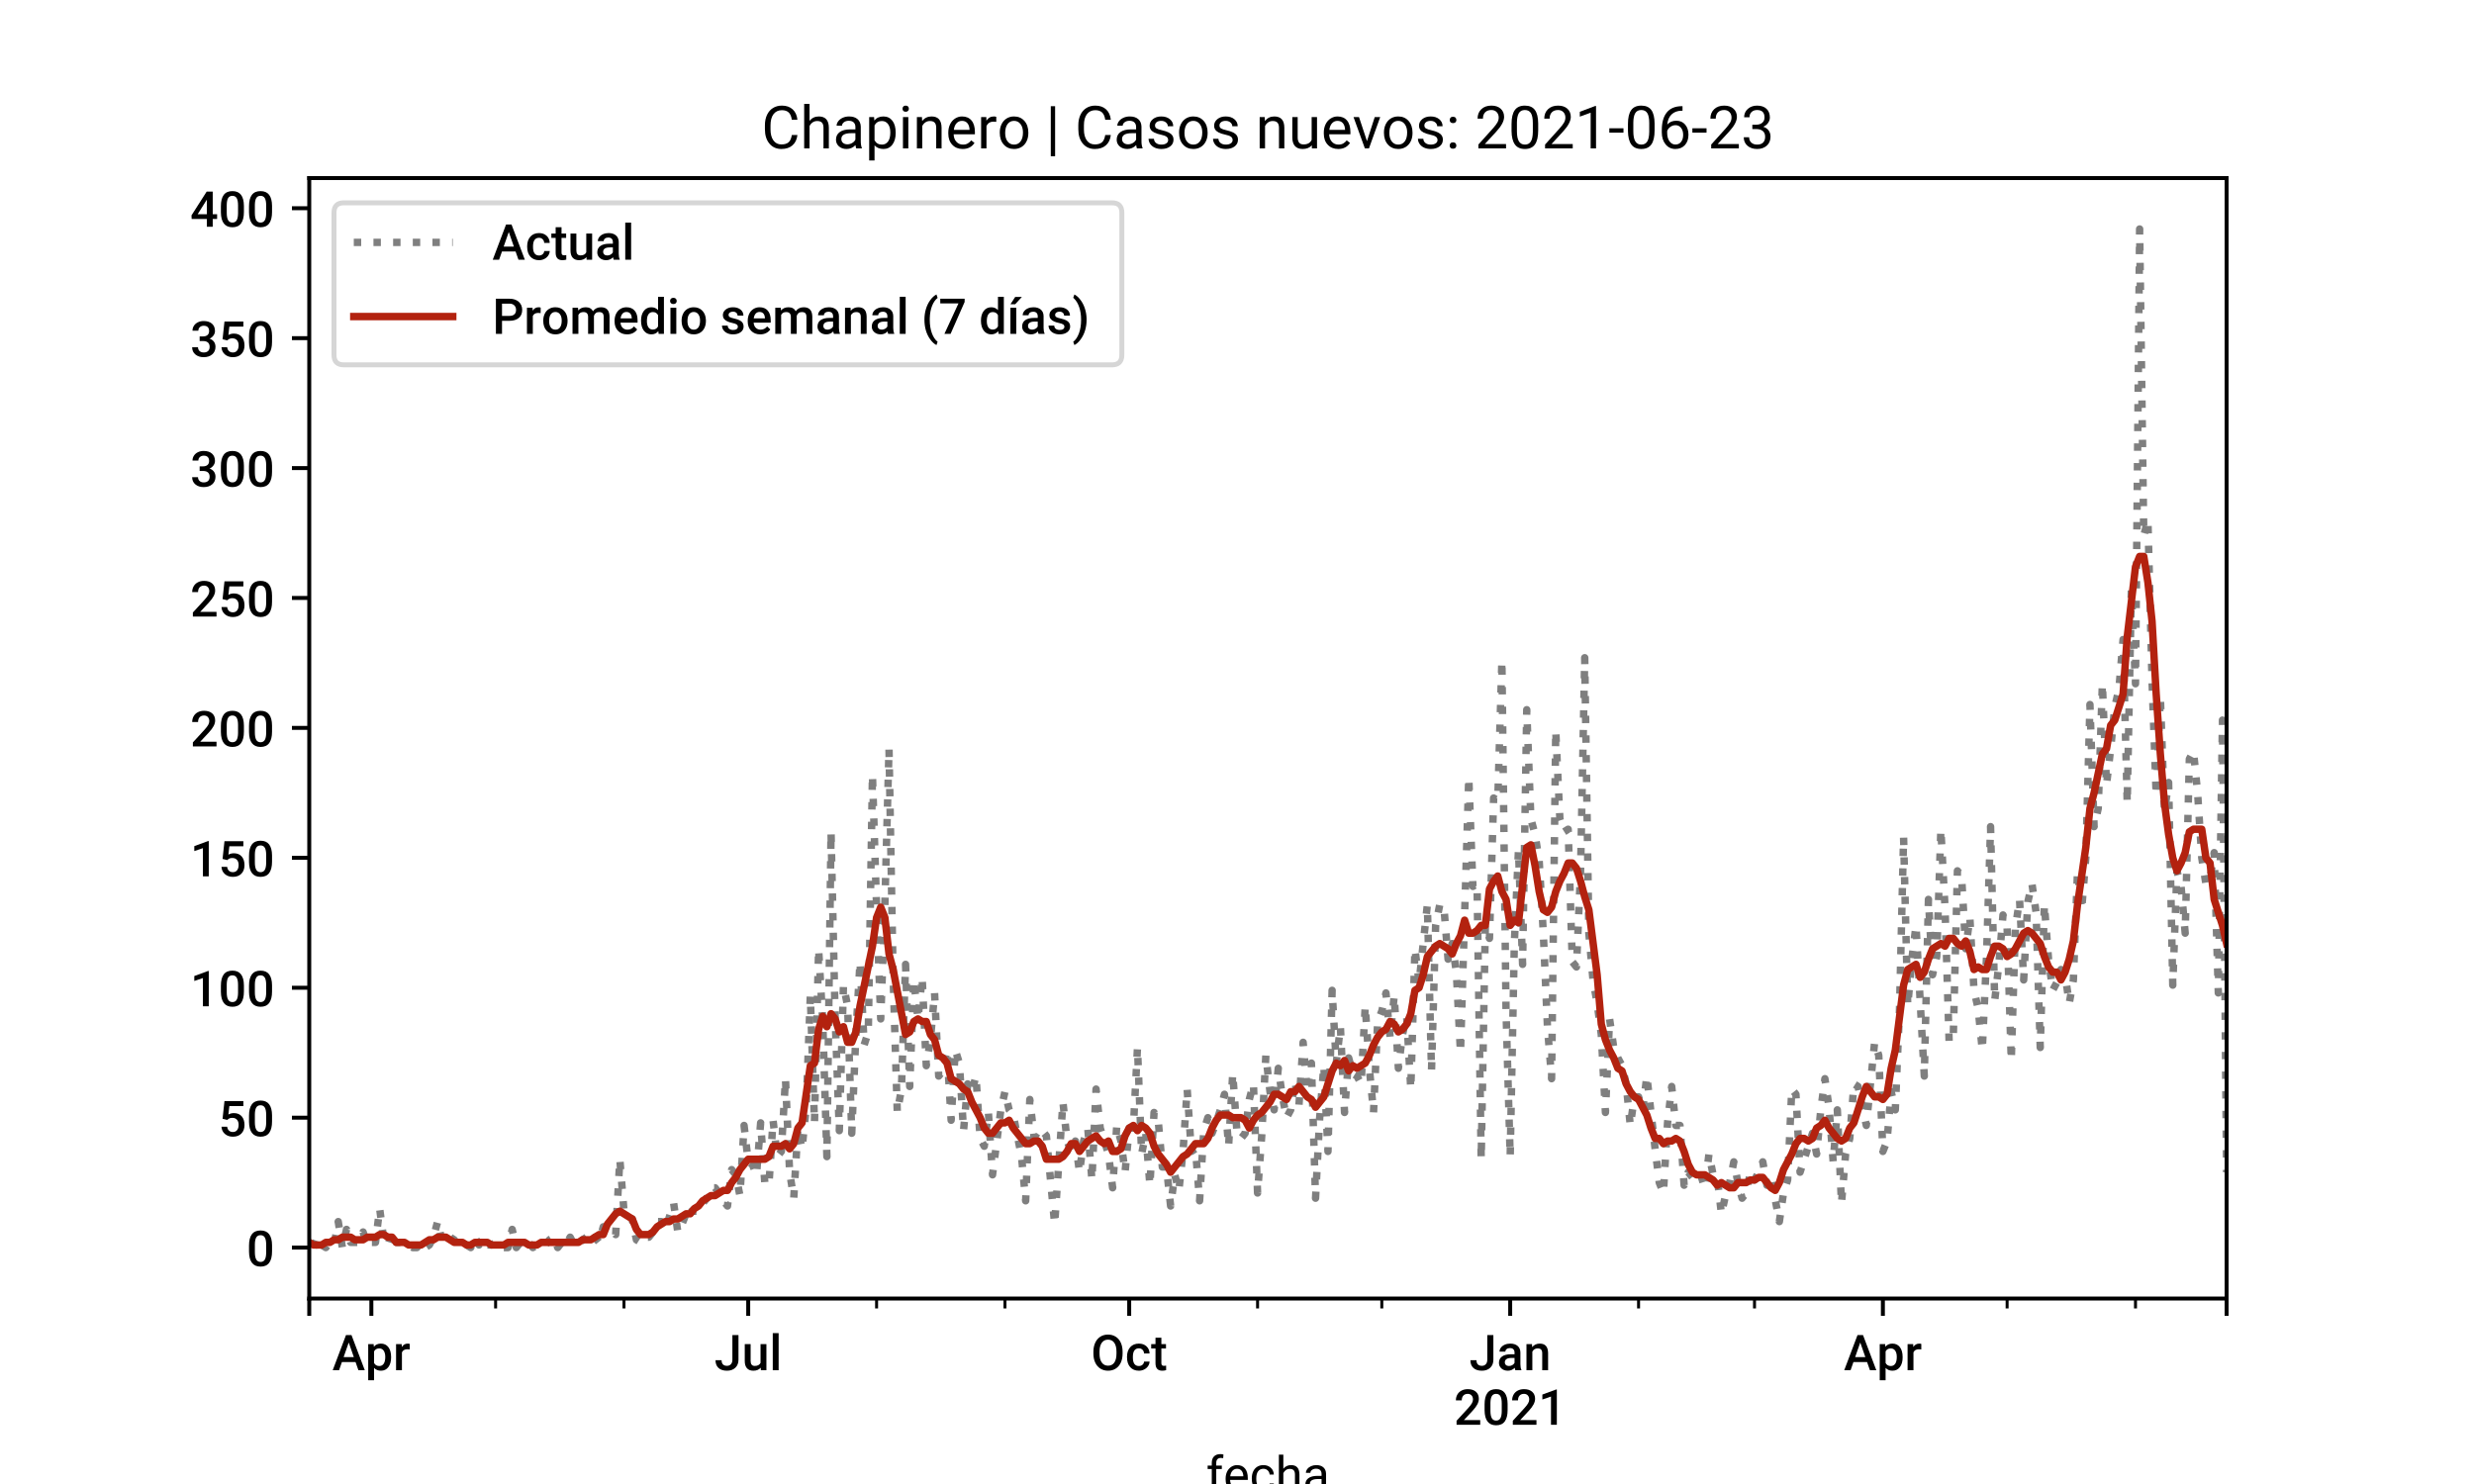 <?xml version="1.0" encoding="utf-8" standalone="no"?>
<!DOCTYPE svg PUBLIC "-//W3C//DTD SVG 1.1//EN"
  "http://www.w3.org/Graphics/SVG/1.1/DTD/svg11.dtd">
<!-- Created with matplotlib (https://matplotlib.org/) -->
<svg height="300pt" version="1.1" viewBox="0 0 500 300" width="500pt" xmlns="http://www.w3.org/2000/svg" xmlns:xlink="http://www.w3.org/1999/xlink">
 <defs>
  <style type="text/css">*{stroke-linecap:butt;stroke-linejoin:round;}</style>
 </defs>
 <g id="figure_1">
  <g id="patch_1">
   <path d="M 0 300 
L 500 300 
L 500 0 
L 0 0 
z
" style="fill:#ffffff;"/>
  </g>
  <g id="axes_1">
   <g id="patch_2">
    <path d="M 62.5 262.5 
L 450 262.5 
L 450 36 
L 62.5 36 
z
" style="fill:#ffffff;"/>
   </g>
   <g id="matplotlib.axis_1">
    <g id="xtick_1">
     <g id="line2d_1">
      <defs>
       <path d="M 0 0 
L 0 3.5 
" id="m0526a9d849" style="stroke:#000000;stroke-width:0.8;"/>
      </defs>
      <g>
       <use style="stroke:#000000;stroke-width:0.8;" x="62.5" xlink:href="#m0526a9d849" y="262.5"/>
      </g>
     </g>
    </g>
    <g id="xtick_2">
     <g id="line2d_2">
      <g>
       <use style="stroke:#000000;stroke-width:0.8;" x="75.054" xlink:href="#m0526a9d849" y="262.5"/>
      </g>
     </g>
     <g id="text_1">
      <!-- Apr -->
      <g transform="translate(67.154 277)scale(0.1 -0.1)">
       <defs>
        <path d="M 47.016 16.547 
L 19.484 16.547 
L 13.719 0 
L 0.875 0 
L 27.734 71.094 
L 38.812 71.094 
L 65.719 0 
L 52.828 0 
z
M 22.953 26.516 
L 43.562 26.516 
L 33.25 56 
z
" id="Roboto-Medium-65"/>
        <path d="M 52.344 25.875 
Q 52.344 13.625 46.781 6.312 
Q 41.219 -0.984 31.844 -0.984 
Q 23.141 -0.984 17.922 4.734 
L 17.922 -20.312 
L 6.062 -20.312 
L 6.062 52.828 
L 17 52.828 
L 17.484 47.469 
Q 22.703 53.812 31.688 53.812 
Q 41.359 53.812 46.844 46.609 
Q 52.344 39.406 52.344 26.609 
z
M 40.531 26.906 
Q 40.531 34.812 37.375 39.453 
Q 34.234 44.094 28.375 44.094 
Q 21.094 44.094 17.922 38.094 
L 17.922 14.656 
Q 21.141 8.5 28.469 8.5 
Q 34.125 8.5 37.328 13.062 
Q 40.531 17.625 40.531 26.906 
z
" id="Roboto-Medium-112"/>
        <path d="M 33.734 42 
Q 31.391 42.391 28.906 42.391 
Q 20.75 42.391 17.922 36.141 
L 17.922 0 
L 6.062 0 
L 6.062 52.828 
L 17.391 52.828 
L 17.672 46.922 
Q 21.969 53.812 29.594 53.812 
Q 32.125 53.812 33.797 53.125 
z
" id="Roboto-Medium-114"/>
       </defs>
       <use xlink:href="#Roboto-Medium-65"/>
       <use x="66.553" xlink:href="#Roboto-Medium-112"/>
       <use x="122.852" xlink:href="#Roboto-Medium-114"/>
      </g>
     </g>
    </g>
    <g id="xtick_3">
     <g id="line2d_3">
      <g>
       <use style="stroke:#000000;stroke-width:0.8;" x="151.215" xlink:href="#m0526a9d849" y="262.5"/>
      </g>
     </g>
     <g id="text_2">
      <!-- Jul -->
      <g transform="translate(144.384 277)scale(0.1 -0.1)">
       <defs>
        <path d="M 36.328 71.094 
L 48.641 71.094 
L 48.641 21.234 
Q 48.641 11.031 42.266 5.016 
Q 35.891 -0.984 25.438 -0.984 
Q 14.312 -0.984 8.25 4.625 
Q 2.203 10.25 2.203 20.266 
L 14.5 20.266 
Q 14.5 14.594 17.312 11.734 
Q 20.125 8.891 25.438 8.891 
Q 30.422 8.891 33.375 12.188 
Q 36.328 15.484 36.328 21.297 
z
" id="Roboto-Medium-74"/>
        <path d="M 38.094 5.172 
Q 32.859 -0.984 23.25 -0.984 
Q 14.656 -0.984 10.234 4.047 
Q 5.812 9.078 5.812 18.609 
L 5.812 52.828 
L 17.672 52.828 
L 17.672 18.75 
Q 17.672 8.688 26.031 8.688 
Q 34.672 8.688 37.703 14.891 
L 37.703 52.828 
L 49.562 52.828 
L 49.562 0 
L 38.375 0 
z
" id="Roboto-Medium-117"/>
        <path d="M 18.703 0 
L 6.844 0 
L 6.844 75 
L 18.703 75 
z
" id="Roboto-Medium-108"/>
       </defs>
       <use xlink:href="#Roboto-Medium-74"/>
       <use x="55.518" xlink:href="#Roboto-Medium-117"/>
       <use x="111.084" xlink:href="#Roboto-Medium-108"/>
      </g>
     </g>
    </g>
    <g id="xtick_4">
     <g id="line2d_4">
      <g>
       <use style="stroke:#000000;stroke-width:0.8;" x="228.213" xlink:href="#m0526a9d849" y="262.5"/>
      </g>
     </g>
     <g id="text_3">
      <!-- Oct -->
      <g transform="translate(220.481 277)scale(0.1 -0.1)">
       <defs>
        <path d="M 63.969 33.688 
Q 63.969 23.25 60.344 15.359 
Q 56.734 7.469 50.016 3.234 
Q 43.312 -0.984 34.578 -0.984 
Q 25.922 -0.984 19.156 3.234 
Q 12.406 7.469 8.719 15.281 
Q 5.031 23.094 4.984 33.297 
L 4.984 37.312 
Q 4.984 47.703 8.672 55.656 
Q 12.359 63.625 19.062 67.844 
Q 25.781 72.078 34.469 72.078 
Q 43.172 72.078 49.875 67.891 
Q 56.594 63.719 60.25 55.875 
Q 63.922 48.047 63.969 37.641 
z
M 51.609 37.406 
Q 51.609 49.219 47.141 55.516 
Q 42.672 61.812 34.469 61.812 
Q 26.469 61.812 21.953 55.531 
Q 17.438 49.266 17.328 37.797 
L 17.328 33.688 
Q 17.328 21.969 21.891 15.578 
Q 26.469 9.188 34.578 9.188 
Q 42.781 9.188 47.188 15.438 
Q 51.609 21.688 51.609 33.688 
z
" id="Roboto-Medium-79"/>
        <path d="M 27.781 8.5 
Q 32.234 8.5 35.156 11.078 
Q 38.094 13.672 38.281 17.484 
L 49.469 17.484 
Q 49.266 12.547 46.375 8.266 
Q 43.5 4 38.562 1.5 
Q 33.641 -0.984 27.938 -0.984 
Q 16.844 -0.984 10.344 6.188 
Q 3.859 13.375 3.859 26.031 
L 3.859 27.25 
Q 3.859 39.312 10.297 46.562 
Q 16.75 53.812 27.875 53.812 
Q 37.312 53.812 43.234 48.312 
Q 49.172 42.828 49.469 33.891 
L 38.281 33.891 
Q 38.094 38.422 35.188 41.344 
Q 32.281 44.281 27.781 44.281 
Q 22.016 44.281 18.891 40.109 
Q 15.766 35.938 15.719 27.438 
L 15.719 25.531 
Q 15.719 16.938 18.812 12.719 
Q 21.922 8.5 27.781 8.5 
z
" id="Roboto-Medium-99"/>
        <path d="M 20.953 65.672 
L 20.953 52.828 
L 30.281 52.828 
L 30.281 44.047 
L 20.953 44.047 
L 20.953 14.547 
Q 20.953 11.531 22.141 10.188 
Q 23.344 8.844 26.422 8.844 
Q 28.469 8.844 30.562 9.328 
L 30.562 0.141 
Q 26.516 -0.984 22.75 -0.984 
Q 9.078 -0.984 9.078 14.109 
L 9.078 44.047 
L 0.391 44.047 
L 0.391 52.828 
L 9.078 52.828 
L 9.078 65.672 
z
" id="Roboto-Medium-116"/>
       </defs>
       <use xlink:href="#Roboto-Medium-79"/>
       <use x="69.043" xlink:href="#Roboto-Medium-99"/>
       <use x="121.387" xlink:href="#Roboto-Medium-116"/>
      </g>
     </g>
    </g>
    <g id="xtick_5">
     <g id="line2d_5">
      <g>
       <use style="stroke:#000000;stroke-width:0.8;" x="305.211" xlink:href="#m0526a9d849" y="262.5"/>
      </g>
     </g>
     <g id="text_4">
      <!-- Jan -->
      <g transform="translate(296.949 277)scale(0.1 -0.1)">
       <defs>
        <path d="M 37.641 0 
Q 36.859 1.516 36.281 4.938 
Q 30.609 -0.984 22.406 -0.984 
Q 14.453 -0.984 9.422 3.562 
Q 4.391 8.109 4.391 14.797 
Q 4.391 23.25 10.656 27.766 
Q 16.938 32.281 28.609 32.281 
L 35.891 32.281 
L 35.891 35.75 
Q 35.891 39.844 33.594 42.312 
Q 31.297 44.781 26.609 44.781 
Q 22.562 44.781 19.969 42.75 
Q 17.391 40.719 17.391 37.594 
L 5.516 37.594 
Q 5.516 41.938 8.391 45.719 
Q 11.281 49.516 16.234 51.656 
Q 21.188 53.812 27.297 53.812 
Q 36.578 53.812 42.094 49.141 
Q 47.609 44.484 47.75 36.031 
L 47.75 12.203 
Q 47.75 5.078 49.75 0.828 
L 49.75 0 
z
M 24.609 8.547 
Q 28.125 8.547 31.219 10.25 
Q 34.328 11.969 35.891 14.844 
L 35.891 24.812 
L 29.5 24.812 
Q 22.906 24.812 19.578 22.516 
Q 16.266 20.219 16.266 16.016 
Q 16.266 12.594 18.531 10.562 
Q 20.797 8.547 24.609 8.547 
z
" id="Roboto-Medium-97"/>
        <path d="M 17.094 52.828 
L 17.438 46.734 
Q 23.297 53.812 32.812 53.812 
Q 49.312 53.812 49.609 34.906 
L 49.609 0 
L 37.75 0 
L 37.75 34.234 
Q 37.75 39.266 35.578 41.672 
Q 33.406 44.094 28.469 44.094 
Q 21.297 44.094 17.781 37.594 
L 17.781 0 
L 5.906 0 
L 5.906 52.828 
z
" id="Roboto-Medium-110"/>
       </defs>
       <use xlink:href="#Roboto-Medium-74"/>
       <use x="55.518" xlink:href="#Roboto-Medium-97"/>
       <use x="109.619" xlink:href="#Roboto-Medium-110"/>
      </g>
      <!-- 2021 -->
      <g transform="translate(293.842 288.031)scale(0.1 -0.1)">
       <defs>
        <path d="M 53.125 0 
L 5.328 0 
L 5.328 8.156 
L 29 33.984 
Q 34.125 39.703 36.297 43.531 
Q 38.484 47.359 38.484 51.219 
Q 38.484 56.297 35.625 59.422 
Q 32.766 62.547 27.938 62.547 
Q 22.172 62.547 19 59.031 
Q 15.828 55.516 15.828 49.422 
L 3.953 49.422 
Q 3.953 55.906 6.906 61.109 
Q 9.859 66.312 15.344 69.188 
Q 20.844 72.078 28.031 72.078 
Q 38.375 72.078 44.359 66.875 
Q 50.344 61.672 50.344 52.484 
Q 50.344 47.172 47.344 41.328 
Q 44.344 35.5 37.5 28.078 
L 20.125 9.469 
L 53.125 9.469 
z
" id="Roboto-Medium-50"/>
        <path d="M 51.656 29.938 
Q 51.656 14.594 45.922 6.797 
Q 40.188 -0.984 28.469 -0.984 
Q 16.938 -0.984 11.109 6.609 
Q 5.281 14.203 5.125 29.109 
L 5.125 41.406 
Q 5.125 56.734 10.859 64.406 
Q 16.609 72.078 28.375 72.078 
Q 40.047 72.078 45.781 64.594 
Q 51.516 57.125 51.656 42.234 
z
M 39.797 43.219 
Q 39.797 53.219 37.062 57.875 
Q 34.328 62.547 28.375 62.547 
Q 22.562 62.547 19.828 58.125 
Q 17.094 53.719 16.938 44.344 
L 16.938 28.219 
Q 16.938 18.266 19.719 13.375 
Q 22.516 8.5 28.469 8.5 
Q 34.188 8.5 36.922 13.016 
Q 39.656 17.531 39.797 27.156 
z
" id="Roboto-Medium-48"/>
        <path d="M 37.453 0 
L 25.641 0 
L 25.641 57.078 
L 8.203 51.125 
L 8.203 61.141 
L 35.938 71.344 
L 37.453 71.344 
z
" id="Roboto-Medium-49"/>
       </defs>
       <use xlink:href="#Roboto-Medium-50"/>
       <use x="56.836" xlink:href="#Roboto-Medium-48"/>
       <use x="113.672" xlink:href="#Roboto-Medium-50"/>
       <use x="170.508" xlink:href="#Roboto-Medium-49"/>
      </g>
     </g>
    </g>
    <g id="xtick_6">
     <g id="line2d_6">
      <g>
       <use style="stroke:#000000;stroke-width:0.8;" x="380.535" xlink:href="#m0526a9d849" y="262.5"/>
      </g>
     </g>
     <g id="text_5">
      <!-- Apr -->
      <g transform="translate(372.635 277)scale(0.1 -0.1)">
       <use xlink:href="#Roboto-Medium-65"/>
       <use x="66.553" xlink:href="#Roboto-Medium-112"/>
       <use x="122.852" xlink:href="#Roboto-Medium-114"/>
      </g>
     </g>
    </g>
    <g id="xtick_7">
     <g id="line2d_7">
      <g>
       <use style="stroke:#000000;stroke-width:0.8;" x="450" xlink:href="#m0526a9d849" y="262.5"/>
      </g>
     </g>
    </g>
    <g id="xtick_8">
     <g id="line2d_8">
      <defs>
       <path d="M 0 0 
L 0 2 
" id="m53168e3b5e" style="stroke:#000000;stroke-width:0.6;"/>
      </defs>
      <g>
       <use style="stroke:#000000;stroke-width:0.6;" x="100.162" xlink:href="#m53168e3b5e" y="262.5"/>
      </g>
     </g>
    </g>
    <g id="xtick_9">
     <g id="line2d_9">
      <g>
       <use style="stroke:#000000;stroke-width:0.6;" x="126.107" xlink:href="#m53168e3b5e" y="262.5"/>
      </g>
     </g>
    </g>
    <g id="xtick_10">
     <g id="line2d_10">
      <g>
       <use style="stroke:#000000;stroke-width:0.6;" x="177.16" xlink:href="#m53168e3b5e" y="262.5"/>
      </g>
     </g>
    </g>
    <g id="xtick_11">
     <g id="line2d_11">
      <g>
       <use style="stroke:#000000;stroke-width:0.6;" x="203.105" xlink:href="#m53168e3b5e" y="262.5"/>
      </g>
     </g>
    </g>
    <g id="xtick_12">
     <g id="line2d_12">
      <g>
       <use style="stroke:#000000;stroke-width:0.6;" x="254.158" xlink:href="#m53168e3b5e" y="262.5"/>
      </g>
     </g>
    </g>
    <g id="xtick_13">
     <g id="line2d_13">
      <g>
       <use style="stroke:#000000;stroke-width:0.6;" x="279.266" xlink:href="#m53168e3b5e" y="262.5"/>
      </g>
     </g>
    </g>
    <g id="xtick_14">
     <g id="line2d_14">
      <g>
       <use style="stroke:#000000;stroke-width:0.6;" x="331.156" xlink:href="#m53168e3b5e" y="262.5"/>
      </g>
     </g>
    </g>
    <g id="xtick_15">
     <g id="line2d_15">
      <g>
       <use style="stroke:#000000;stroke-width:0.6;" x="354.59" xlink:href="#m53168e3b5e" y="262.5"/>
      </g>
     </g>
    </g>
    <g id="xtick_16">
     <g id="line2d_16">
      <g>
       <use style="stroke:#000000;stroke-width:0.6;" x="405.643" xlink:href="#m53168e3b5e" y="262.5"/>
      </g>
     </g>
    </g>
    <g id="xtick_17">
     <g id="line2d_17">
      <g>
       <use style="stroke:#000000;stroke-width:0.6;" x="431.587" xlink:href="#m53168e3b5e" y="262.5"/>
      </g>
     </g>
    </g>
    <g id="text_6">
     <!-- fecha -->
     <g transform="translate(243.774 301.562)scale(0.1 -0.1)">
      <defs>
       <path d="M 11.281 0 
L 11.281 45.844 
L 2.938 45.844 
L 2.938 52.828 
L 11.281 52.828 
L 11.281 58.25 
Q 11.281 66.75 15.812 71.391 
Q 20.359 76.031 28.656 76.031 
Q 31.781 76.031 34.859 75.203 
L 34.375 67.875 
Q 32.078 68.312 29.5 68.312 
Q 25.094 68.312 22.703 65.75 
Q 20.312 63.188 20.312 58.406 
L 20.312 52.828 
L 31.594 52.828 
L 31.594 45.844 
L 20.312 45.844 
L 20.312 0 
z
" id="Roboto-Regular-102"/>
       <path d="M 28.766 -0.984 
Q 18.016 -0.984 11.281 6.078 
Q 4.547 13.141 4.547 24.953 
L 4.547 26.609 
Q 4.547 34.469 7.547 40.641 
Q 10.547 46.828 15.938 50.312 
Q 21.344 53.812 27.641 53.812 
Q 37.938 53.812 43.641 47.016 
Q 49.359 40.234 49.359 27.594 
L 49.359 23.828 
L 13.578 23.828 
Q 13.766 16.016 18.141 11.203 
Q 22.516 6.391 29.25 6.391 
Q 34.031 6.391 37.344 8.344 
Q 40.672 10.297 43.172 13.531 
L 48.688 9.234 
Q 42.047 -0.984 28.766 -0.984 
z
M 27.641 46.391 
Q 22.172 46.391 18.453 42.406 
Q 14.75 38.422 13.875 31.25 
L 40.328 31.25 
L 40.328 31.938 
Q 39.938 38.812 36.609 42.594 
Q 33.297 46.391 27.641 46.391 
z
" id="Roboto-Regular-101"/>
       <path d="M 28.031 6.391 
Q 32.859 6.391 36.469 9.312 
Q 40.094 12.25 40.484 16.656 
L 49.031 16.656 
Q 48.781 12.109 45.891 8 
Q 43.016 3.906 38.203 1.453 
Q 33.406 -0.984 28.031 -0.984 
Q 17.234 -0.984 10.859 6.219 
Q 4.5 13.422 4.5 25.922 
L 4.5 27.438 
Q 4.5 35.156 7.328 41.156 
Q 10.156 47.172 15.453 50.484 
Q 20.75 53.812 27.984 53.812 
Q 36.859 53.812 42.75 48.484 
Q 48.641 43.172 49.031 34.672 
L 40.484 34.672 
Q 40.094 39.797 36.594 43.094 
Q 33.109 46.391 27.984 46.391 
Q 21.094 46.391 17.312 41.422 
Q 13.531 36.469 13.531 27.094 
L 13.531 25.391 
Q 13.531 16.266 17.281 11.328 
Q 21.047 6.391 28.031 6.391 
z
" id="Roboto-Regular-99"/>
       <path d="M 15.875 46.438 
Q 21.875 53.812 31.5 53.812 
Q 48.25 53.812 48.391 34.906 
L 48.391 0 
L 39.359 0 
L 39.359 34.969 
Q 39.312 40.672 36.75 43.406 
Q 34.188 46.141 28.766 46.141 
Q 24.359 46.141 21.031 43.797 
Q 17.719 41.453 15.875 37.641 
L 15.875 0 
L 6.844 0 
L 6.844 75 
L 15.875 75 
z
" id="Roboto-Regular-104"/>
       <path d="M 39.453 0 
Q 38.672 1.562 38.188 5.562 
Q 31.891 -0.984 23.141 -0.984 
Q 15.328 -0.984 10.328 3.438 
Q 5.328 7.859 5.328 14.656 
Q 5.328 22.906 11.594 27.469 
Q 17.875 32.031 29.25 32.031 
L 38.031 32.031 
L 38.031 36.188 
Q 38.031 40.922 35.203 43.719 
Q 32.375 46.531 26.859 46.531 
Q 22.016 46.531 18.75 44.094 
Q 15.484 41.656 15.484 38.188 
L 6.391 38.188 
Q 6.391 42.141 9.203 45.828 
Q 12.016 49.516 16.812 51.656 
Q 21.625 53.812 27.391 53.812 
Q 36.531 53.812 41.703 49.234 
Q 46.875 44.672 47.078 36.672 
L 47.078 12.359 
Q 47.078 5.078 48.922 0.781 
L 48.922 0 
z
M 24.469 6.891 
Q 28.719 6.891 32.516 9.078 
Q 36.328 11.281 38.031 14.797 
L 38.031 25.641 
L 30.953 25.641 
Q 14.359 25.641 14.359 15.922 
Q 14.359 11.672 17.188 9.281 
Q 20.016 6.891 24.469 6.891 
z
" id="Roboto-Regular-97"/>
      </defs>
      <use xlink:href="#Roboto-Regular-102"/>
      <use x="34.717" xlink:href="#Roboto-Regular-101"/>
      <use x="87.695" xlink:href="#Roboto-Regular-99"/>
      <use x="140.039" xlink:href="#Roboto-Regular-104"/>
      <use x="195.117" xlink:href="#Roboto-Regular-97"/>
     </g>
    </g>
   </g>
   <g id="matplotlib.axis_2">
    <g id="ytick_1">
     <g id="line2d_18">
      <defs>
       <path d="M 0 0 
L -3.5 0 
" id="m1005ea3df9" style="stroke:#000000;stroke-width:0.8;"/>
      </defs>
      <g>
       <use style="stroke:#000000;stroke-width:0.8;" x="62.5" xlink:href="#m1005ea3df9" y="252.205"/>
      </g>
     </g>
     <g id="text_7">
      <!-- 0 -->
      <g transform="translate(49.816 255.955)scale(0.1 -0.1)">
       <use xlink:href="#Roboto-Medium-48"/>
      </g>
     </g>
    </g>
    <g id="ytick_2">
     <g id="line2d_19">
      <g>
       <use style="stroke:#000000;stroke-width:0.8;" x="62.5" xlink:href="#m1005ea3df9" y="225.941"/>
      </g>
     </g>
     <g id="text_8">
      <!-- 50 -->
      <g transform="translate(44.131 229.691)scale(0.1 -0.1)">
       <defs>
        <path d="M 8.5 35.25 
L 12.359 71.094 
L 50.531 71.094 
L 50.531 60.844 
L 22.219 60.844 
L 20.266 43.844 
Q 25.203 46.688 31.391 46.688 
Q 41.547 46.688 47.188 40.188 
Q 52.828 33.688 52.828 22.703 
Q 52.828 11.859 46.578 5.438 
Q 40.328 -0.984 29.438 -0.984 
Q 19.672 -0.984 13.25 4.562 
Q 6.844 10.109 6.297 19.188 
L 17.781 19.188 
Q 18.453 14.016 21.484 11.25 
Q 24.516 8.5 29.391 8.5 
Q 34.859 8.5 37.906 12.406 
Q 40.969 16.312 40.969 23.047 
Q 40.969 29.547 37.594 33.328 
Q 34.234 37.109 28.328 37.109 
Q 25.094 37.109 22.844 36.25 
Q 20.609 35.406 17.969 32.906 
z
" id="Roboto-Medium-53"/>
       </defs>
       <use xlink:href="#Roboto-Medium-53"/>
       <use x="56.836" xlink:href="#Roboto-Medium-48"/>
      </g>
     </g>
    </g>
    <g id="ytick_3">
     <g id="line2d_20">
      <g>
       <use style="stroke:#000000;stroke-width:0.8;" x="62.5" xlink:href="#m1005ea3df9" y="199.677"/>
      </g>
     </g>
     <g id="text_9">
      <!-- 100 -->
      <g transform="translate(38.447 203.427)scale(0.1 -0.1)">
       <use xlink:href="#Roboto-Medium-49"/>
       <use x="56.836" xlink:href="#Roboto-Medium-48"/>
       <use x="113.672" xlink:href="#Roboto-Medium-48"/>
      </g>
     </g>
    </g>
    <g id="ytick_4">
     <g id="line2d_21">
      <g>
       <use style="stroke:#000000;stroke-width:0.8;" x="62.5" xlink:href="#m1005ea3df9" y="173.413"/>
      </g>
     </g>
     <g id="text_10">
      <!-- 150 -->
      <g transform="translate(38.447 177.163)scale(0.1 -0.1)">
       <use xlink:href="#Roboto-Medium-49"/>
       <use x="56.836" xlink:href="#Roboto-Medium-53"/>
       <use x="113.672" xlink:href="#Roboto-Medium-48"/>
      </g>
     </g>
    </g>
    <g id="ytick_5">
     <g id="line2d_22">
      <g>
       <use style="stroke:#000000;stroke-width:0.8;" x="62.5" xlink:href="#m1005ea3df9" y="147.149"/>
      </g>
     </g>
     <g id="text_11">
      <!-- 200 -->
      <g transform="translate(38.447 150.899)scale(0.1 -0.1)">
       <use xlink:href="#Roboto-Medium-50"/>
       <use x="56.836" xlink:href="#Roboto-Medium-48"/>
       <use x="113.672" xlink:href="#Roboto-Medium-48"/>
      </g>
     </g>
    </g>
    <g id="ytick_6">
     <g id="line2d_23">
      <g>
       <use style="stroke:#000000;stroke-width:0.8;" x="62.5" xlink:href="#m1005ea3df9" y="120.885"/>
      </g>
     </g>
     <g id="text_12">
      <!-- 250 -->
      <g transform="translate(38.447 124.635)scale(0.1 -0.1)">
       <use xlink:href="#Roboto-Medium-50"/>
       <use x="56.836" xlink:href="#Roboto-Medium-53"/>
       <use x="113.672" xlink:href="#Roboto-Medium-48"/>
      </g>
     </g>
    </g>
    <g id="ytick_7">
     <g id="line2d_24">
      <g>
       <use style="stroke:#000000;stroke-width:0.8;" x="62.5" xlink:href="#m1005ea3df9" y="94.621"/>
      </g>
     </g>
     <g id="text_13">
      <!-- 300 -->
      <g transform="translate(38.447 98.371)scale(0.1 -0.1)">
       <defs>
        <path d="M 19.047 40.969 
L 26.266 40.969 
Q 31.734 41.016 34.938 43.797 
Q 38.141 46.578 38.141 51.859 
Q 38.141 56.938 35.469 59.734 
Q 32.812 62.547 27.344 62.547 
Q 22.562 62.547 19.484 59.781 
Q 16.406 57.031 16.406 52.594 
L 4.547 52.594 
Q 4.547 58.062 7.453 62.547 
Q 10.359 67.047 15.547 69.562 
Q 20.75 72.078 27.203 72.078 
Q 37.844 72.078 43.922 66.719 
Q 50 61.375 50 51.859 
Q 50 47.078 46.938 42.844 
Q 43.891 38.625 39.062 36.469 
Q 44.922 34.469 47.969 30.172 
Q 51.031 25.875 51.031 19.922 
Q 51.031 10.359 44.453 4.688 
Q 37.891 -0.984 27.203 -0.984 
Q 16.938 -0.984 10.391 4.484 
Q 3.859 9.969 3.859 19.047 
L 15.719 19.047 
Q 15.719 14.359 18.859 11.422 
Q 22.016 8.5 27.344 8.5 
Q 32.859 8.5 36.031 11.422 
Q 39.203 14.359 39.203 19.922 
Q 39.203 25.531 35.875 28.562 
Q 32.562 31.594 26.031 31.594 
L 19.047 31.594 
z
" id="Roboto-Medium-51"/>
       </defs>
       <use xlink:href="#Roboto-Medium-51"/>
       <use x="56.836" xlink:href="#Roboto-Medium-48"/>
       <use x="113.672" xlink:href="#Roboto-Medium-48"/>
      </g>
     </g>
    </g>
    <g id="ytick_8">
     <g id="line2d_25">
      <g>
       <use style="stroke:#000000;stroke-width:0.8;" x="62.5" xlink:href="#m1005ea3df9" y="68.357"/>
      </g>
     </g>
     <g id="text_14">
      <!-- 350 -->
      <g transform="translate(38.447 72.107)scale(0.1 -0.1)">
       <use xlink:href="#Roboto-Medium-51"/>
       <use x="56.836" xlink:href="#Roboto-Medium-53"/>
       <use x="113.672" xlink:href="#Roboto-Medium-48"/>
      </g>
     </g>
    </g>
    <g id="ytick_9">
     <g id="line2d_26">
      <g>
       <use style="stroke:#000000;stroke-width:0.8;" x="62.5" xlink:href="#m1005ea3df9" y="42.093"/>
      </g>
     </g>
     <g id="text_15">
      <!-- 400 -->
      <g transform="translate(38.447 45.843)scale(0.1 -0.1)">
       <defs>
        <path d="M 45.453 25.344 
L 54.297 25.344 
L 54.297 15.828 
L 45.453 15.828 
L 45.453 0 
L 33.594 0 
L 33.594 15.828 
L 2.875 15.828 
L 2.547 23.047 
L 33.203 71.094 
L 45.453 71.094 
z
M 14.984 25.344 
L 33.594 25.344 
L 33.594 55.031 
L 32.719 53.469 
z
" id="Roboto-Medium-52"/>
       </defs>
       <use xlink:href="#Roboto-Medium-52"/>
       <use x="56.836" xlink:href="#Roboto-Medium-48"/>
       <use x="113.672" xlink:href="#Roboto-Medium-48"/>
      </g>
     </g>
    </g>
   </g>
   <g id="line2d_27">
    <path clip-path="url(#p1362a4b858)" d="M 63.337 252.205 
L 64.174 250.103 
L 65.011 251.679 
L 65.848 252.205 
L 66.685 251.154 
L 67.522 251.679 
L 68.359 246.952 
L 69.195 252.205 
L 70.032 248.528 
L 70.869 251.154 
L 72.543 251.154 
L 73.38 249.053 
L 74.217 251.679 
L 75.054 251.154 
L 75.891 251.154 
L 76.728 244.325 
L 77.565 250.629 
L 78.402 251.679 
L 79.239 249.053 
L 80.076 251.154 
L 80.913 251.154 
L 81.749 251.679 
L 82.586 251.679 
L 83.423 252.205 
L 84.26 252.205 
L 85.097 251.154 
L 85.934 252.205 
L 86.771 251.679 
L 87.608 250.103 
L 88.445 246.952 
L 89.282 250.629 
L 90.119 251.154 
L 90.956 250.103 
L 91.793 250.629 
L 92.63 251.679 
L 93.467 252.205 
L 94.303 251.679 
L 95.14 252.205 
L 95.977 250.103 
L 96.814 251.679 
L 97.651 250.629 
L 98.488 251.679 
L 99.325 251.679 
L 100.162 251.154 
L 100.999 252.205 
L 102.673 252.205 
L 103.51 248.528 
L 104.347 252.205 
L 105.184 251.154 
L 106.021 251.679 
L 106.857 251.154 
L 107.694 252.205 
L 108.531 251.679 
L 110.205 251.679 
L 111.042 250.629 
L 111.879 250.103 
L 112.716 252.205 
L 113.553 251.154 
L 114.39 251.679 
L 115.227 250.103 
L 116.064 251.679 
L 116.901 251.679 
L 117.738 250.629 
L 118.575 250.103 
L 119.411 251.154 
L 120.248 250.103 
L 121.085 251.154 
L 121.922 248.002 
L 122.759 248.528 
L 123.596 248.528 
L 124.433 249.578 
L 125.27 234.345 
L 126.107 244.851 
L 126.944 246.426 
L 127.781 246.426 
L 128.618 250.629 
L 129.455 251.154 
L 130.292 250.103 
L 131.129 250.103 
L 131.965 249.053 
L 132.802 246.952 
L 133.639 246.952 
L 134.476 248.528 
L 136.15 243.275 
L 136.987 249.053 
L 137.824 247.477 
L 138.661 245.376 
L 139.498 243.8 
L 140.335 244.851 
L 141.172 244.851 
L 142.009 243.275 
L 142.846 242.224 
L 143.683 240.123 
L 144.519 240.123 
L 145.356 241.174 
L 146.193 242.75 
L 147.03 243.8 
L 147.867 236.446 
L 148.704 237.497 
L 149.541 241.699 
L 150.378 227.516 
L 151.215 234.87 
L 152.052 235.396 
L 152.889 237.497 
L 153.726 226.991 
L 154.563 239.073 
L 155.4 239.598 
L 156.237 226.466 
L 157.073 233.82 
L 157.91 232.769 
L 158.747 218.061 
L 159.584 236.971 
L 160.421 242.224 
L 161.258 228.042 
L 162.095 232.244 
L 162.932 223.84 
L 163.769 201.253 
L 164.606 226.991 
L 165.443 191.798 
L 166.28 206.505 
L 167.117 233.82 
L 167.954 168.16 
L 168.79 205.98 
L 169.627 228.567 
L 170.464 199.151 
L 171.301 203.354 
L 172.138 229.092 
L 172.975 209.132 
L 173.812 194.424 
L 174.649 211.233 
L 175.486 208.606 
L 176.323 156.604 
L 177.16 183.393 
L 177.997 205.98 
L 178.834 182.868 
L 179.671 151.351 
L 180.508 197.576 
L 181.344 224.89 
L 182.181 220.163 
L 183.018 194.949 
L 183.855 219.637 
L 184.692 198.101 
L 185.529 205.98 
L 186.366 197.576 
L 187.203 215.435 
L 188.04 210.182 
L 188.877 200.727 
L 189.714 217.536 
L 190.551 216.486 
L 191.388 212.283 
L 192.225 226.466 
L 193.062 212.283 
L 193.898 214.91 
L 194.735 228.567 
L 195.572 219.112 
L 196.409 220.688 
L 197.246 217.536 
L 198.083 230.143 
L 198.92 231.719 
L 199.757 224.89 
L 200.594 237.497 
L 202.268 224.365 
L 203.105 220.688 
L 203.942 224.365 
L 204.779 225.415 
L 206.452 233.82 
L 207.289 242.75 
L 208.126 222.264 
L 208.963 229.618 
L 209.8 230.143 
L 210.637 228.567 
L 211.474 229.618 
L 213.148 247.477 
L 214.822 222.789 
L 215.659 230.668 
L 216.496 232.769 
L 217.333 230.668 
L 218.17 236.971 
L 219.006 230.668 
L 219.843 228.042 
L 220.68 238.547 
L 221.517 220.163 
L 222.354 228.042 
L 224.028 233.295 
L 224.865 240.123 
L 225.702 227.516 
L 226.539 230.668 
L 227.376 236.971 
L 228.213 228.042 
L 229.05 228.042 
L 229.887 211.758 
L 230.724 233.295 
L 231.56 229.092 
L 232.397 239.598 
L 233.234 224.89 
L 234.071 226.466 
L 234.908 235.921 
L 235.745 235.921 
L 236.582 243.8 
L 237.419 237.497 
L 238.256 240.648 
L 239.093 232.769 
L 239.93 220.163 
L 240.767 232.769 
L 241.604 232.244 
L 242.441 242.75 
L 243.278 228.567 
L 244.114 225.941 
L 244.951 229.092 
L 245.788 226.991 
L 246.625 224.365 
L 247.462 221.213 
L 248.299 231.719 
L 249.136 217.011 
L 249.973 228.567 
L 250.81 230.143 
L 251.647 229.092 
L 252.484 222.264 
L 253.321 219.112 
L 254.158 241.174 
L 254.995 229.618 
L 255.832 213.334 
L 256.668 220.688 
L 257.505 224.365 
L 258.342 215.96 
L 259.179 221.738 
L 260.016 225.941 
L 260.853 224.365 
L 261.69 218.587 
L 262.527 223.314 
L 263.364 210.708 
L 264.201 220.688 
L 265.038 214.91 
L 265.875 242.224 
L 266.712 225.941 
L 267.549 215.435 
L 268.386 232.769 
L 269.222 200.202 
L 270.059 214.91 
L 270.896 207.556 
L 271.733 224.89 
L 272.57 213.859 
L 273.407 217.011 
L 274.244 217.536 
L 275.081 219.112 
L 275.918 203.354 
L 276.755 215.96 
L 277.592 224.89 
L 278.429 206.505 
L 279.266 204.404 
L 280.103 200.727 
L 280.94 209.657 
L 281.776 201.253 
L 282.613 215.96 
L 283.45 209.132 
L 284.287 205.455 
L 285.124 220.163 
L 285.961 191.798 
L 286.798 198.626 
L 288.472 182.868 
L 289.309 216.486 
L 290.146 187.07 
L 290.983 182.868 
L 291.82 183.393 
L 292.657 193.899 
L 293.494 190.747 
L 294.33 196.525 
L 295.167 212.809 
L 296.841 157.129 
L 297.678 179.191 
L 298.515 178.666 
L 299.352 234.345 
L 300.189 187.07 
L 301.026 189.696 
L 301.863 161.331 
L 302.7 161.857 
L 303.537 133.492 
L 304.374 204.404 
L 305.211 233.82 
L 306.048 190.747 
L 306.884 171.837 
L 307.721 194.949 
L 308.558 143.472 
L 309.395 165.534 
L 310.232 168.685 
L 311.069 173.938 
L 311.906 188.646 
L 312.743 207.556 
L 313.58 218.061 
L 314.417 147.674 
L 315.254 165.534 
L 316.091 168.16 
L 316.928 167.635 
L 317.765 194.424 
L 318.602 195.474 
L 319.438 176.039 
L 320.275 132.966 
L 321.112 188.646 
L 321.949 198.101 
L 322.786 202.828 
L 323.623 209.132 
L 324.46 224.89 
L 325.297 205.98 
L 326.134 211.758 
L 326.971 213.859 
L 327.808 215.435 
L 328.645 219.112 
L 329.482 227.516 
L 330.319 221.738 
L 331.156 221.738 
L 331.992 224.365 
L 332.829 217.536 
L 334.503 232.244 
L 335.34 239.073 
L 336.177 241.174 
L 337.014 226.991 
L 337.851 219.637 
L 338.688 227.516 
L 339.525 227.516 
L 340.362 239.598 
L 341.199 236.971 
L 342.036 238.022 
L 342.873 236.971 
L 343.71 237.497 
L 344.546 240.123 
L 345.383 233.295 
L 346.22 237.497 
L 347.057 238.022 
L 347.894 245.376 
L 348.731 241.699 
L 349.568 239.073 
L 350.405 234.87 
L 351.242 239.073 
L 352.079 242.224 
L 352.916 241.174 
L 353.753 236.971 
L 354.59 238.547 
L 355.427 236.971 
L 356.263 234.87 
L 357.1 239.598 
L 357.937 238.022 
L 359.611 246.952 
L 360.448 241.174 
L 361.285 238.547 
L 362.122 220.163 
L 362.959 221.213 
L 363.796 236.971 
L 366.307 229.092 
L 367.144 233.295 
L 367.981 224.365 
L 368.817 218.061 
L 369.654 223.84 
L 370.491 234.87 
L 371.328 224.365 
L 372.165 243.275 
L 373.002 233.295 
L 373.839 230.143 
L 374.676 219.112 
L 375.513 219.637 
L 377.187 227.516 
L 378.861 210.708 
L 379.698 213.334 
L 380.535 232.769 
L 381.371 230.668 
L 382.208 220.688 
L 383.045 224.365 
L 383.882 204.404 
L 384.719 169.211 
L 385.556 203.354 
L 386.393 193.899 
L 387.23 187.07 
L 388.904 217.536 
L 389.741 181.817 
L 390.578 197.05 
L 391.415 193.373 
L 392.252 167.635 
L 393.089 183.393 
L 393.925 210.708 
L 394.762 209.657 
L 395.599 176.039 
L 396.436 177.09 
L 397.273 191.798 
L 398.11 185.494 
L 398.947 200.202 
L 399.784 203.879 
L 400.621 212.283 
L 401.458 193.899 
L 402.295 167.109 
L 403.132 202.303 
L 403.969 194.949 
L 404.806 184.969 
L 405.643 187.595 
L 406.479 214.385 
L 407.316 187.595 
L 408.153 181.817 
L 408.99 198.101 
L 409.827 182.343 
L 410.664 178.666 
L 411.501 184.444 
L 412.338 211.758 
L 413.175 182.868 
L 414.012 193.899 
L 414.849 200.202 
L 415.686 198.626 
L 416.523 196 
L 417.36 197.05 
L 418.197 202.828 
L 419.033 198.101 
L 419.87 176.039 
L 420.707 183.918 
L 421.544 173.413 
L 422.381 142.421 
L 423.218 167.109 
L 424.055 163.433 
L 424.892 138.219 
L 425.729 158.705 
L 426.566 151.351 
L 427.403 142.947 
L 428.24 139.27 
L 429.077 129.289 
L 429.914 162.382 
L 430.751 119.309 
L 431.587 138.219 
L 432.424 46.295 
L 433.261 108.278 
L 434.098 105.127 
L 434.935 137.694 
L 435.772 160.806 
L 436.609 140.846 
L 437.446 163.958 
L 438.283 158.18 
L 439.12 199.151 
L 439.957 176.039 
L 440.794 179.191 
L 441.631 188.646 
L 442.468 153.452 
L 443.305 151.876 
L 444.141 160.281 
L 444.978 173.413 
L 445.815 178.666 
L 446.652 177.615 
L 447.489 172.362 
L 448.326 200.727 
L 449.163 145.573 
L 450 236.971 
L 450 236.971 
" style="fill:none;stroke:#000000;stroke-dasharray:1.5,2.475;stroke-dashoffset:0;stroke-opacity:0.5;stroke-width:1.5;"/>
   </g>
   <g id="line2d_28">
    <path clip-path="url(#p1362a4b858)" d="M 62.5 251.154 
L 63.337 251.679 
L 65.011 251.679 
L 65.848 251.154 
L 66.685 251.154 
L 67.522 250.629 
L 68.359 250.629 
L 69.195 250.103 
L 70.869 250.103 
L 71.706 250.629 
L 73.38 250.629 
L 74.217 250.103 
L 75.891 250.103 
L 76.728 249.578 
L 77.565 249.578 
L 78.402 250.103 
L 79.239 250.103 
L 80.076 251.154 
L 81.749 251.154 
L 82.586 251.679 
L 85.097 251.679 
L 86.771 250.629 
L 87.608 250.629 
L 88.445 250.103 
L 90.119 250.103 
L 91.793 251.154 
L 93.467 251.154 
L 94.303 251.679 
L 95.14 251.679 
L 95.977 251.154 
L 98.488 251.154 
L 99.325 251.679 
L 101.836 251.679 
L 102.673 251.154 
L 106.021 251.154 
L 106.857 251.679 
L 108.531 251.679 
L 109.368 251.154 
L 116.901 251.154 
L 117.738 250.629 
L 119.411 250.629 
L 121.085 249.578 
L 121.922 249.578 
L 122.759 247.477 
L 124.433 245.376 
L 125.27 244.851 
L 127.781 246.426 
L 128.618 248.528 
L 129.455 249.578 
L 131.129 249.578 
L 131.965 249.053 
L 132.802 248.002 
L 134.476 246.952 
L 135.313 246.952 
L 136.15 246.426 
L 136.987 246.426 
L 138.661 245.376 
L 139.498 245.376 
L 140.335 244.325 
L 141.172 243.8 
L 142.009 242.75 
L 143.683 241.699 
L 144.519 241.699 
L 146.193 240.648 
L 147.03 240.648 
L 147.867 239.073 
L 148.704 238.022 
L 149.541 236.446 
L 151.215 234.345 
L 154.563 234.345 
L 155.4 233.82 
L 156.237 231.719 
L 157.91 231.719 
L 158.747 231.193 
L 159.584 232.244 
L 160.421 231.193 
L 161.258 228.042 
L 162.095 226.991 
L 163.769 215.435 
L 164.606 214.91 
L 165.443 208.081 
L 166.28 205.455 
L 167.117 207.556 
L 167.954 204.929 
L 168.79 205.98 
L 169.627 208.606 
L 170.464 207.556 
L 171.301 210.708 
L 172.138 210.708 
L 172.975 208.606 
L 173.812 203.354 
L 176.323 191.272 
L 177.16 185.494 
L 177.997 183.393 
L 178.834 185.494 
L 179.671 192.848 
L 180.508 196 
L 183.018 209.132 
L 183.855 208.606 
L 184.692 206.505 
L 185.529 205.98 
L 186.366 206.505 
L 187.203 206.505 
L 188.04 209.132 
L 188.877 210.182 
L 189.714 213.334 
L 190.551 213.859 
L 191.388 214.91 
L 192.225 218.061 
L 193.898 219.112 
L 194.735 220.163 
L 195.572 220.688 
L 196.409 222.789 
L 198.083 225.941 
L 198.92 228.042 
L 199.757 229.092 
L 200.594 229.092 
L 202.268 226.991 
L 203.105 226.991 
L 203.942 226.466 
L 204.779 228.042 
L 207.289 231.193 
L 208.126 231.193 
L 208.963 230.668 
L 209.8 230.668 
L 210.637 231.719 
L 211.474 234.345 
L 213.985 234.345 
L 214.822 233.82 
L 215.659 232.769 
L 216.496 231.193 
L 217.333 231.193 
L 218.17 232.769 
L 219.843 230.668 
L 221.517 229.618 
L 222.354 230.668 
L 223.191 231.193 
L 224.028 230.668 
L 224.865 232.769 
L 225.702 232.769 
L 226.539 232.244 
L 227.376 229.618 
L 228.213 228.042 
L 229.05 227.516 
L 229.887 228.567 
L 230.724 227.516 
L 231.56 228.042 
L 232.397 229.092 
L 233.234 231.719 
L 234.071 233.295 
L 235.745 235.396 
L 236.582 236.971 
L 239.093 233.82 
L 239.93 233.295 
L 241.604 231.193 
L 243.278 231.193 
L 244.114 230.143 
L 244.951 228.042 
L 245.788 226.466 
L 246.625 225.415 
L 248.299 225.415 
L 249.136 225.941 
L 250.81 225.941 
L 251.647 226.466 
L 252.484 228.042 
L 253.321 226.466 
L 254.158 225.415 
L 254.995 224.89 
L 256.668 222.789 
L 257.505 221.213 
L 258.342 221.213 
L 260.016 222.264 
L 260.853 220.688 
L 261.69 220.688 
L 262.527 219.637 
L 264.201 221.738 
L 265.038 222.264 
L 265.875 223.84 
L 267.549 221.738 
L 269.222 216.486 
L 270.059 214.91 
L 270.896 215.435 
L 271.733 214.385 
L 272.57 216.486 
L 273.407 215.435 
L 274.244 215.96 
L 275.918 214.91 
L 276.755 213.334 
L 277.592 211.233 
L 278.429 209.657 
L 279.266 208.606 
L 280.103 208.081 
L 280.94 206.505 
L 281.776 207.031 
L 282.613 208.606 
L 283.45 208.081 
L 284.287 207.031 
L 285.124 204.929 
L 285.961 200.202 
L 286.798 199.677 
L 287.635 197.05 
L 288.472 193.373 
L 290.146 191.272 
L 290.983 190.747 
L 292.657 191.798 
L 293.494 192.848 
L 294.33 190.747 
L 295.167 189.171 
L 296.004 186.019 
L 296.841 188.646 
L 297.678 188.646 
L 298.515 188.121 
L 299.352 187.07 
L 300.189 187.07 
L 301.026 179.716 
L 301.863 178.14 
L 302.7 177.09 
L 303.537 180.241 
L 304.374 181.817 
L 305.211 187.07 
L 306.048 186.019 
L 306.884 186.545 
L 308.558 171.312 
L 309.395 170.786 
L 310.232 174.989 
L 311.069 180.241 
L 311.906 183.918 
L 312.743 184.444 
L 313.58 183.393 
L 314.417 180.241 
L 315.254 178.14 
L 316.091 176.564 
L 316.928 174.463 
L 317.765 174.463 
L 318.602 175.514 
L 319.438 178.14 
L 320.275 181.292 
L 321.112 183.918 
L 322.786 197.05 
L 323.623 207.031 
L 324.46 210.182 
L 325.297 212.283 
L 326.134 213.859 
L 326.971 215.96 
L 327.808 216.486 
L 328.645 219.112 
L 329.482 220.688 
L 330.319 221.738 
L 331.156 222.264 
L 332.829 225.415 
L 333.666 228.042 
L 334.503 230.143 
L 335.34 230.143 
L 336.177 231.193 
L 337.014 230.668 
L 337.851 230.668 
L 338.688 230.143 
L 339.525 230.668 
L 340.362 232.769 
L 341.199 235.396 
L 342.036 236.971 
L 342.873 237.497 
L 344.546 237.497 
L 346.22 238.547 
L 347.057 239.598 
L 347.894 239.073 
L 349.568 240.123 
L 350.405 240.123 
L 351.242 239.073 
L 352.916 239.073 
L 353.753 238.547 
L 354.59 238.547 
L 355.427 238.022 
L 356.263 238.022 
L 357.937 240.123 
L 358.774 240.648 
L 359.611 239.073 
L 360.448 236.446 
L 362.122 233.295 
L 362.959 231.193 
L 363.796 230.143 
L 364.633 230.143 
L 365.47 230.668 
L 366.307 230.143 
L 367.144 228.042 
L 367.981 227.516 
L 368.817 226.466 
L 369.654 228.042 
L 371.328 230.143 
L 372.165 230.668 
L 373.002 230.143 
L 373.839 228.042 
L 374.676 226.991 
L 376.35 221.738 
L 377.187 219.637 
L 378.861 221.738 
L 379.698 221.738 
L 380.535 222.264 
L 381.371 221.213 
L 382.208 215.96 
L 383.045 212.283 
L 384.719 199.151 
L 385.556 196 
L 387.23 194.949 
L 388.067 197.576 
L 388.904 196.525 
L 389.741 193.899 
L 390.578 191.798 
L 392.252 190.747 
L 393.089 191.272 
L 393.925 189.696 
L 394.762 189.696 
L 395.599 190.747 
L 396.436 191.272 
L 397.273 190.222 
L 398.11 192.323 
L 398.947 196 
L 399.784 195.474 
L 400.621 196 
L 401.458 196 
L 402.295 193.373 
L 403.132 191.272 
L 403.969 191.272 
L 404.806 191.798 
L 405.643 193.373 
L 406.479 192.848 
L 407.316 191.798 
L 408.99 188.646 
L 409.827 188.121 
L 410.664 188.646 
L 412.338 190.747 
L 413.175 193.373 
L 414.012 195.474 
L 414.849 196.525 
L 415.686 196.525 
L 416.523 198.101 
L 417.36 196.525 
L 418.197 193.899 
L 419.033 190.222 
L 419.87 182.868 
L 421.544 171.312 
L 422.381 163.433 
L 423.218 160.281 
L 424.892 152.402 
L 425.729 151.351 
L 426.566 146.624 
L 427.403 145.573 
L 429.077 140.32 
L 429.914 128.764 
L 431.587 114.582 
L 432.424 112.481 
L 433.261 112.481 
L 434.098 117.733 
L 434.935 125.612 
L 435.772 140.32 
L 436.609 152.402 
L 437.446 162.382 
L 438.283 168.685 
L 439.12 173.413 
L 439.957 176.039 
L 440.794 174.463 
L 441.631 172.362 
L 442.468 168.16 
L 443.305 167.635 
L 444.978 167.635 
L 445.815 173.413 
L 446.652 174.463 
L 447.489 181.817 
L 449.163 187.07 
L 450 190.747 
L 450 190.747 
" style="fill:none;stroke:#b3220f;stroke-linecap:square;stroke-width:1.5;"/>
   </g>
   <g id="patch_3">
    <path d="M 62.5 262.5 
L 62.5 36 
" style="fill:none;stroke:#000000;stroke-linecap:square;stroke-linejoin:miter;stroke-width:0.8;"/>
   </g>
   <g id="patch_4">
    <path d="M 450 262.5 
L 450 36 
" style="fill:none;stroke:#000000;stroke-linecap:square;stroke-linejoin:miter;stroke-width:0.8;"/>
   </g>
   <g id="patch_5">
    <path d="M 62.5 262.5 
L 450 262.5 
" style="fill:none;stroke:#000000;stroke-linecap:square;stroke-linejoin:miter;stroke-width:0.8;"/>
   </g>
   <g id="patch_6">
    <path d="M 62.5 36 
L 450 36 
" style="fill:none;stroke:#000000;stroke-linecap:square;stroke-linejoin:miter;stroke-width:0.8;"/>
   </g>
   <g id="text_16">
    <!-- Chapinero | Casos nuevos: 2021-06-23 -->
    <g transform="translate(153.894 30)scale(0.12 -0.12)">
     <defs>
      <path d="M 60.547 22.562 
Q 59.234 11.281 52.219 5.141 
Q 45.219 -0.984 33.594 -0.984 
Q 21 -0.984 13.406 8.047 
Q 5.812 17.094 5.812 32.234 
L 5.812 39.062 
Q 5.812 48.969 9.344 56.484 
Q 12.891 64.016 19.375 68.047 
Q 25.875 72.078 34.422 72.078 
Q 45.75 72.078 52.578 65.75 
Q 59.422 59.422 60.547 48.25 
L 51.125 48.25 
Q 49.906 56.734 45.828 60.547 
Q 41.75 64.359 34.422 64.359 
Q 25.438 64.359 20.328 57.719 
Q 15.234 51.078 15.234 38.812 
L 15.234 31.938 
Q 15.234 20.359 20.062 13.516 
Q 24.906 6.688 33.594 6.688 
Q 41.406 6.688 45.578 10.219 
Q 49.75 13.766 51.125 22.562 
z
" id="Roboto-Regular-67"/>
      <path d="M 51.469 25.828 
Q 51.469 13.766 45.953 6.391 
Q 40.438 -0.984 31 -0.984 
Q 21.391 -0.984 15.875 5.125 
L 15.875 -20.312 
L 6.844 -20.312 
L 6.844 52.828 
L 15.094 52.828 
L 15.531 46.969 
Q 21.047 53.812 30.859 53.812 
Q 40.375 53.812 45.922 46.625 
Q 51.469 39.453 51.469 26.656 
z
M 42.438 26.859 
Q 42.438 35.797 38.625 40.969 
Q 34.812 46.141 28.172 46.141 
Q 19.969 46.141 15.875 38.875 
L 15.875 13.625 
Q 19.922 6.391 28.266 6.391 
Q 34.766 6.391 38.594 11.547 
Q 42.438 16.703 42.438 26.859 
z
" id="Roboto-Regular-112"/>
      <path d="M 16.656 0 
L 7.625 0 
L 7.625 52.828 
L 16.656 52.828 
z
M 6.891 66.844 
Q 6.891 69.047 8.234 70.562 
Q 9.578 72.078 12.203 72.078 
Q 14.844 72.078 16.203 70.562 
Q 17.578 69.047 17.578 66.844 
Q 17.578 64.656 16.203 63.188 
Q 14.844 61.719 12.203 61.719 
Q 9.578 61.719 8.234 63.188 
Q 6.891 64.656 6.891 66.844 
z
" id="Roboto-Regular-105"/>
      <path d="M 15.375 52.828 
L 15.672 46.188 
Q 21.734 53.812 31.5 53.812 
Q 48.25 53.812 48.391 34.906 
L 48.391 0 
L 39.359 0 
L 39.359 34.969 
Q 39.312 40.672 36.75 43.406 
Q 34.188 46.141 28.766 46.141 
Q 24.359 46.141 21.031 43.797 
Q 17.719 41.453 15.875 37.641 
L 15.875 0 
L 6.844 0 
L 6.844 52.828 
z
" id="Roboto-Regular-110"/>
      <path d="M 32.375 44.734 
Q 30.328 45.062 27.938 45.062 
Q 19.047 45.062 15.875 37.5 
L 15.875 0 
L 6.844 0 
L 6.844 52.828 
L 15.625 52.828 
L 15.766 46.734 
Q 20.219 53.812 28.375 53.812 
Q 31 53.812 32.375 53.125 
z
" id="Roboto-Regular-114"/>
      <path d="M 4.438 26.906 
Q 4.438 34.672 7.484 40.875 
Q 10.547 47.078 15.984 50.438 
Q 21.438 53.812 28.422 53.812 
Q 39.203 53.812 45.875 46.344 
Q 52.547 38.875 52.547 26.469 
L 52.547 25.828 
Q 52.547 18.109 49.578 11.984 
Q 46.625 5.859 41.125 2.438 
Q 35.641 -0.984 28.516 -0.984 
Q 17.781 -0.984 11.109 6.484 
Q 4.438 13.969 4.438 26.266 
z
M 13.531 25.828 
Q 13.531 17.047 17.609 11.719 
Q 21.688 6.391 28.516 6.391 
Q 35.406 6.391 39.453 11.781 
Q 43.5 17.188 43.5 26.906 
Q 43.5 35.594 39.375 40.984 
Q 35.25 46.391 28.422 46.391 
Q 21.734 46.391 17.625 41.062 
Q 13.531 35.75 13.531 25.828 
z
" id="Roboto-Regular-111"/>
      <path id="Roboto-Regular-32"/>
      <path d="M 15.828 -13.188 
L 8.547 -13.188 
L 8.547 71.094 
L 15.828 71.094 
z
" id="Roboto-Regular-124"/>
      <path d="M 37.594 14.016 
Q 37.594 17.672 34.828 19.703 
Q 32.078 21.734 25.219 23.188 
Q 18.359 24.656 14.328 26.703 
Q 10.297 28.766 8.375 31.594 
Q 6.453 34.422 6.453 38.328 
Q 6.453 44.828 11.938 49.312 
Q 17.438 53.812 25.984 53.812 
Q 34.969 53.812 40.547 49.172 
Q 46.141 44.531 46.141 37.312 
L 37.062 37.312 
Q 37.062 41.016 33.906 43.703 
Q 30.766 46.391 25.984 46.391 
Q 21.047 46.391 18.266 44.234 
Q 15.484 42.094 15.484 38.625 
Q 15.484 35.359 18.062 33.688 
Q 20.656 32.031 27.422 30.516 
Q 34.188 29 38.375 26.906 
Q 42.578 24.812 44.594 21.844 
Q 46.625 18.891 46.625 14.656 
Q 46.625 7.562 40.953 3.281 
Q 35.297 -0.984 26.266 -0.984 
Q 19.922 -0.984 15.031 1.266 
Q 10.156 3.516 7.391 7.547 
Q 4.641 11.578 4.641 16.266 
L 13.672 16.266 
Q 13.922 11.719 17.312 9.047 
Q 20.703 6.391 26.266 6.391 
Q 31.391 6.391 34.484 8.469 
Q 37.594 10.547 37.594 14.016 
z
" id="Roboto-Regular-115"/>
      <path d="M 39.453 5.219 
Q 34.188 -0.984 23.969 -0.984 
Q 15.531 -0.984 11.109 3.922 
Q 6.688 8.844 6.641 18.453 
L 6.641 52.828 
L 15.672 52.828 
L 15.672 18.703 
Q 15.672 6.688 25.438 6.688 
Q 35.797 6.688 39.203 14.406 
L 39.203 52.828 
L 48.25 52.828 
L 48.25 0 
L 39.656 0 
z
" id="Roboto-Regular-117"/>
      <path d="M 24.266 12.25 
L 37.359 52.828 
L 46.578 52.828 
L 27.641 0 
L 20.75 0 
L 1.609 52.828 
L 10.844 52.828 
z
" id="Roboto-Regular-118"/>
      <path d="M 6.547 4.734 
Q 6.547 7.078 7.938 8.641 
Q 9.328 10.203 12.109 10.203 
Q 14.891 10.203 16.328 8.641 
Q 17.781 7.078 17.781 4.734 
Q 17.781 2.484 16.328 0.969 
Q 14.891 -0.531 12.109 -0.531 
Q 9.328 -0.531 7.938 0.969 
Q 6.547 2.484 6.547 4.734 
z
M 6.594 47.844 
Q 6.594 50.188 7.984 51.75 
Q 9.375 53.312 12.156 53.312 
Q 14.938 53.312 16.375 51.75 
Q 17.828 50.188 17.828 47.844 
Q 17.828 45.594 16.375 44.078 
Q 14.938 42.578 12.156 42.578 
Q 9.375 42.578 7.984 44.078 
Q 6.594 45.594 6.594 47.844 
z
" id="Roboto-Regular-58"/>
      <path d="M 52.484 0 
L 5.906 0 
L 5.906 6.5 
L 30.516 33.844 
Q 35.984 40.047 38.062 43.922 
Q 40.141 47.797 40.141 51.953 
Q 40.141 57.516 36.766 61.078 
Q 33.406 64.656 27.781 64.656 
Q 21.047 64.656 17.312 60.812 
Q 13.578 56.984 13.578 50.141 
L 4.547 50.141 
Q 4.547 59.969 10.859 66.016 
Q 17.188 72.078 27.781 72.078 
Q 37.703 72.078 43.453 66.875 
Q 49.219 61.672 49.219 53.031 
Q 49.219 42.531 35.844 28.031 
L 16.797 7.375 
L 52.484 7.375 
z
" id="Roboto-Regular-50"/>
      <path d="M 50.484 30.328 
Q 50.484 14.453 45.062 6.734 
Q 39.656 -0.984 28.125 -0.984 
Q 16.75 -0.984 11.281 6.562 
Q 5.812 14.109 5.609 29.109 
L 5.609 41.156 
Q 5.609 56.844 11.031 64.453 
Q 16.453 72.078 28.031 72.078 
Q 39.5 72.078 44.922 64.719 
Q 50.344 57.375 50.484 42.047 
z
M 41.453 42.672 
Q 41.453 54.156 38.234 59.406 
Q 35.016 64.656 28.031 64.656 
Q 21.094 64.656 17.922 59.422 
Q 14.75 54.203 14.656 43.359 
L 14.656 28.906 
Q 14.656 17.391 18 11.891 
Q 21.344 6.391 28.125 6.391 
Q 34.812 6.391 38.062 11.562 
Q 41.312 16.75 41.453 27.875 
z
" id="Roboto-Regular-48"/>
      <path d="M 35.594 0 
L 26.516 0 
L 26.516 60.203 
L 8.297 53.516 
L 8.297 61.719 
L 34.188 71.438 
L 35.594 71.438 
z
" id="Roboto-Regular-49"/>
      <path d="M 25.641 26.516 
L 1.812 26.516 
L 1.812 33.891 
L 25.641 33.891 
z
" id="Roboto-Regular-45"/>
      <path d="M 41.359 71.141 
L 41.359 63.484 
L 39.703 63.484 
Q 29.156 63.281 22.906 57.219 
Q 16.656 51.172 15.672 40.188 
Q 21.297 46.625 31 46.625 
Q 40.281 46.625 45.828 40.078 
Q 51.375 33.547 51.375 23.188 
Q 51.375 12.203 45.391 5.609 
Q 39.406 -0.984 29.344 -0.984 
Q 19.141 -0.984 12.797 6.859 
Q 6.453 14.703 6.453 27.047 
L 6.453 30.516 
Q 6.453 50.141 14.812 60.516 
Q 23.188 70.906 39.75 71.141 
z
M 29.5 39.109 
Q 24.859 39.109 20.953 36.328 
Q 17.047 33.547 15.531 29.344 
L 15.531 26.031 
Q 15.531 17.234 19.484 11.859 
Q 23.438 6.5 29.344 6.5 
Q 35.453 6.5 38.938 10.984 
Q 42.438 15.484 42.438 22.75 
Q 42.438 30.078 38.891 34.594 
Q 35.359 39.109 29.5 39.109 
z
" id="Roboto-Regular-54"/>
      <path d="M 19.047 39.938 
L 25.828 39.938 
Q 32.234 40.047 35.891 43.312 
Q 39.547 46.578 39.547 52.156 
Q 39.547 64.656 27.094 64.656 
Q 21.234 64.656 17.75 61.297 
Q 14.266 57.953 14.266 52.438 
L 5.219 52.438 
Q 5.219 60.891 11.391 66.484 
Q 17.578 72.078 27.094 72.078 
Q 37.156 72.078 42.859 66.75 
Q 48.578 61.422 48.578 51.953 
Q 48.578 47.312 45.578 42.969 
Q 42.578 38.625 37.406 36.469 
Q 43.266 34.625 46.453 30.328 
Q 49.656 26.031 49.656 19.828 
Q 49.656 10.25 43.406 4.625 
Q 37.156 -0.984 27.141 -0.984 
Q 17.141 -0.984 10.859 4.438 
Q 4.594 9.859 4.594 18.75 
L 13.672 18.75 
Q 13.672 13.141 17.328 9.766 
Q 21 6.391 27.156 6.391 
Q 33.688 6.391 37.156 9.812 
Q 40.625 13.234 40.625 19.625 
Q 40.625 25.828 36.812 29.141 
Q 33.016 32.469 25.828 32.562 
L 19.047 32.562 
z
" id="Roboto-Regular-51"/>
     </defs>
     <use xlink:href="#Roboto-Regular-67"/>
     <use x="65.088" xlink:href="#Roboto-Regular-104"/>
     <use x="120.166" xlink:href="#Roboto-Regular-97"/>
     <use x="174.561" xlink:href="#Roboto-Regular-112"/>
     <use x="230.664" xlink:href="#Roboto-Regular-105"/>
     <use x="254.932" xlink:href="#Roboto-Regular-110"/>
     <use x="310.107" xlink:href="#Roboto-Regular-101"/>
     <use x="363.086" xlink:href="#Roboto-Regular-114"/>
     <use x="396.924" xlink:href="#Roboto-Regular-111"/>
     <use x="453.955" xlink:href="#Roboto-Regular-32"/>
     <use x="478.711" xlink:href="#Roboto-Regular-124"/>
     <use x="503.076" xlink:href="#Roboto-Regular-32"/>
     <use x="527.832" xlink:href="#Roboto-Regular-67"/>
     <use x="592.92" xlink:href="#Roboto-Regular-97"/>
     <use x="647.314" xlink:href="#Roboto-Regular-115"/>
     <use x="698.877" xlink:href="#Roboto-Regular-111"/>
     <use x="755.908" xlink:href="#Roboto-Regular-115"/>
     <use x="807.471" xlink:href="#Roboto-Regular-32"/>
     <use x="832.227" xlink:href="#Roboto-Regular-110"/>
     <use x="887.402" xlink:href="#Roboto-Regular-117"/>
     <use x="942.529" xlink:href="#Roboto-Regular-101"/>
     <use x="995.508" xlink:href="#Roboto-Regular-118"/>
     <use x="1043.945" xlink:href="#Roboto-Regular-111"/>
     <use x="1100.977" xlink:href="#Roboto-Regular-115"/>
     <use x="1152.539" xlink:href="#Roboto-Regular-58"/>
     <use x="1176.758" xlink:href="#Roboto-Regular-32"/>
     <use x="1201.514" xlink:href="#Roboto-Regular-50"/>
     <use x="1257.666" xlink:href="#Roboto-Regular-48"/>
     <use x="1313.818" xlink:href="#Roboto-Regular-50"/>
     <use x="1369.971" xlink:href="#Roboto-Regular-49"/>
     <use x="1426.123" xlink:href="#Roboto-Regular-45"/>
     <use x="1453.711" xlink:href="#Roboto-Regular-48"/>
     <use x="1509.863" xlink:href="#Roboto-Regular-54"/>
     <use x="1566.016" xlink:href="#Roboto-Regular-45"/>
     <use x="1593.604" xlink:href="#Roboto-Regular-50"/>
     <use x="1649.756" xlink:href="#Roboto-Regular-51"/>
    </g>
   </g>
   <g id="legend_1">
    <g id="patch_7">
     <path d="M 69.5 73.756 
L 224.727 73.756 
Q 226.727 73.756 226.727 71.756 
L 226.727 43 
Q 226.727 41 224.727 41 
L 69.5 41 
Q 67.5 41 67.5 43 
L 67.5 71.756 
Q 67.5 73.756 69.5 73.756 
z
" style="fill:#ffffff;opacity:0.8;stroke:#cccccc;stroke-linejoin:miter;"/>
    </g>
    <g id="line2d_29">
     <path d="M 71.5 49 
L 91.5 49 
" style="fill:none;stroke:#000000;stroke-dasharray:1.5,2.475;stroke-dashoffset:0;stroke-opacity:0.5;stroke-width:1.5;"/>
    </g>
    <g id="line2d_30"/>
    <g id="text_17">
     <!-- Actual -->
     <g transform="translate(99.5 52.5)scale(0.1 -0.1)">
      <use xlink:href="#Roboto-Medium-65"/>
      <use x="66.553" xlink:href="#Roboto-Medium-99"/>
      <use x="118.896" xlink:href="#Roboto-Medium-116"/>
      <use x="152.148" xlink:href="#Roboto-Medium-117"/>
      <use x="207.715" xlink:href="#Roboto-Medium-97"/>
      <use x="261.816" xlink:href="#Roboto-Medium-108"/>
     </g>
    </g>
    <g id="line2d_31">
     <path d="M 71.5 63.995 
L 91.5 63.995 
" style="fill:none;stroke:#b3220f;stroke-linecap:square;stroke-width:1.5;"/>
    </g>
    <g id="line2d_32"/>
    <g id="text_18">
     <!-- Promedio semanal (7 días)  -->
     <g transform="translate(99.5 67.495)scale(0.1 -0.1)">
      <defs>
       <path d="M 19.578 26.422 
L 19.578 0 
L 7.234 0 
L 7.234 71.094 
L 34.422 71.094 
Q 46.344 71.094 53.344 64.891 
Q 60.359 58.688 60.359 48.484 
Q 60.359 38.031 53.484 32.219 
Q 46.625 26.422 34.281 26.422 
z
M 19.578 36.328 
L 34.422 36.328 
Q 41.016 36.328 44.484 39.422 
Q 47.953 42.531 47.953 48.391 
Q 47.953 54.156 44.438 57.594 
Q 40.922 61.031 34.766 61.141 
L 19.578 61.141 
z
" id="Roboto-Medium-80"/>
       <path d="M 3.859 26.906 
Q 3.859 34.672 6.938 40.891 
Q 10.016 47.125 15.578 50.469 
Q 21.141 53.812 28.375 53.812 
Q 39.062 53.812 45.719 46.922 
Q 52.391 40.047 52.938 28.656 
L 52.984 25.875 
Q 52.984 18.062 49.969 11.906 
Q 46.969 5.766 41.375 2.391 
Q 35.797 -0.984 28.469 -0.984 
Q 17.281 -0.984 10.562 6.469 
Q 3.859 13.922 3.859 26.312 
z
M 15.719 25.875 
Q 15.719 17.719 19.094 13.109 
Q 22.469 8.5 28.469 8.5 
Q 34.469 8.5 37.812 13.188 
Q 41.156 17.875 41.156 26.906 
Q 41.156 34.906 37.719 39.594 
Q 34.281 44.281 28.375 44.281 
Q 22.562 44.281 19.141 39.672 
Q 15.719 35.062 15.719 25.875 
z
" id="Roboto-Medium-111"/>
       <path d="M 17.234 52.828 
L 17.578 47.312 
Q 23.141 53.812 32.812 53.812 
Q 43.406 53.812 47.312 45.703 
Q 53.078 53.812 63.531 53.812 
Q 72.266 53.812 76.531 48.969 
Q 80.812 44.141 80.906 34.719 
L 80.906 0 
L 69.047 0 
L 69.047 34.375 
Q 69.047 39.406 66.844 41.75 
Q 64.656 44.094 59.578 44.094 
Q 55.516 44.094 52.953 41.922 
Q 50.391 39.75 49.359 36.234 
L 49.422 0 
L 37.547 0 
L 37.547 34.766 
Q 37.312 44.094 28.031 44.094 
Q 20.906 44.094 17.922 38.281 
L 17.922 0 
L 6.062 0 
L 6.062 52.828 
z
" id="Roboto-Medium-109"/>
       <path d="M 29.344 -0.984 
Q 18.062 -0.984 11.047 6.125 
Q 4.047 13.234 4.047 25.047 
L 4.047 26.516 
Q 4.047 34.422 7.094 40.641 
Q 10.156 46.875 15.672 50.344 
Q 21.188 53.812 27.984 53.812 
Q 38.766 53.812 44.641 46.922 
Q 50.531 40.047 50.531 27.438 
L 50.531 22.656 
L 16.016 22.656 
Q 16.547 16.109 20.375 12.297 
Q 24.219 8.5 30.031 8.5 
Q 38.188 8.5 43.312 15.094 
L 49.703 8.984 
Q 46.531 4.25 41.234 1.625 
Q 35.938 -0.984 29.344 -0.984 
z
M 27.938 44.281 
Q 23.047 44.281 20.047 40.859 
Q 17.047 37.453 16.219 31.344 
L 38.812 31.344 
L 38.812 32.234 
Q 38.422 38.188 35.641 41.234 
Q 32.859 44.281 27.938 44.281 
z
" id="Roboto-Medium-101"/>
       <path d="M 3.859 26.812 
Q 3.859 39.016 9.516 46.406 
Q 15.188 53.812 24.703 53.812 
Q 33.109 53.812 38.281 47.953 
L 38.281 75 
L 50.141 75 
L 50.141 0 
L 39.406 0 
L 38.812 5.469 
Q 33.5 -0.984 24.609 -0.984 
Q 15.328 -0.984 9.594 6.484 
Q 3.859 13.969 3.859 26.812 
z
M 15.719 25.781 
Q 15.719 17.719 18.812 13.203 
Q 21.922 8.688 27.641 8.688 
Q 34.906 8.688 38.281 15.188 
L 38.281 37.75 
Q 35.016 44.094 27.734 44.094 
Q 21.969 44.094 18.844 39.531 
Q 15.719 34.969 15.719 25.781 
z
" id="Roboto-Medium-100"/>
       <path d="M 18.703 0 
L 6.844 0 
L 6.844 52.828 
L 18.703 52.828 
z
M 6.109 66.547 
Q 6.109 69.281 7.844 71.094 
Q 9.578 72.906 12.797 72.906 
Q 16.016 72.906 17.766 71.094 
Q 19.531 69.281 19.531 66.547 
Q 19.531 63.875 17.766 62.078 
Q 16.016 60.297 12.797 60.297 
Q 9.578 60.297 7.844 62.078 
Q 6.109 63.875 6.109 66.547 
z
" id="Roboto-Medium-105"/>
       <path id="Roboto-Medium-32"/>
       <path d="M 35.688 14.359 
Q 35.688 17.531 33.078 19.188 
Q 30.469 20.844 24.406 22.109 
Q 18.359 23.391 14.312 25.344 
Q 5.422 29.641 5.422 37.797 
Q 5.422 44.625 11.172 49.219 
Q 16.938 53.812 25.828 53.812 
Q 35.297 53.812 41.125 49.125 
Q 46.969 44.438 46.969 36.969 
L 35.109 36.969 
Q 35.109 40.375 32.562 42.641 
Q 30.031 44.922 25.828 44.922 
Q 21.922 44.922 19.453 43.109 
Q 17 41.312 17 38.281 
Q 17 35.547 19.281 34.031 
Q 21.578 32.516 28.562 30.969 
Q 35.547 29.438 39.516 27.312 
Q 43.5 25.203 45.422 22.219 
Q 47.359 19.234 47.359 14.984 
Q 47.359 7.859 41.453 3.438 
Q 35.547 -0.984 25.984 -0.984 
Q 19.484 -0.984 14.406 1.359 
Q 9.328 3.719 6.484 7.812 
Q 3.656 11.922 3.656 16.656 
L 15.188 16.656 
Q 15.438 12.453 18.359 10.172 
Q 21.297 7.906 26.125 7.906 
Q 30.812 7.906 33.25 9.688 
Q 35.688 11.469 35.688 14.359 
z
" id="Roboto-Medium-115"/>
       <path d="M 6.25 28.906 
Q 6.25 40.188 9.281 50.312 
Q 12.312 60.453 18.172 68.438 
Q 24.031 76.422 30.562 79.641 
L 32.906 72.703 
Q 26.031 67.484 21.75 56.766 
Q 17.484 46.047 17.094 32.234 
L 17.047 28.031 
Q 17.047 13.234 21.219 1.625 
Q 25.391 -9.969 32.906 -16.016 
L 30.562 -22.609 
Q 24.031 -19.391 18.141 -11.359 
Q 12.25 -3.328 9.25 6.75 
Q 6.25 16.844 6.25 28.906 
z
" id="Roboto-Medium-40"/>
       <path d="M 52.641 64.5 
L 24.219 0 
L 11.766 0 
L 40.141 61.578 
L 3.375 61.578 
L 3.375 71.094 
L 52.641 71.094 
z
" id="Roboto-Medium-55"/>
       <path d="M 18.844 0 
L 6.984 0 
L 6.984 52.828 
L 18.844 52.828 
z
M 16.609 74.656 
L 30.125 74.656 
L 16.609 59.859 
L 7.078 59.859 
z
" id="Roboto-Medium-237"/>
       <path d="M 28.953 28.125 
Q 28.953 17.281 25.969 7.203 
Q 23 -2.875 16.938 -11.156 
Q 10.891 -19.438 4.297 -22.609 
L 1.953 -16.016 
Q 9.281 -10.359 13.547 1.281 
Q 17.828 12.938 17.828 27.875 
L 17.828 29 
Q 17.828 42.578 14.109 53.734 
Q 10.406 64.891 3.469 71.625 
L 1.953 73 
L 4.297 79.641 
Q 10.547 76.609 16.406 68.891 
Q 22.266 61.188 25.391 51.641 
Q 28.516 42.094 28.906 31.938 
z
" id="Roboto-Medium-41"/>
      </defs>
      <use xlink:href="#Roboto-Medium-80"/>
      <use x="63.916" xlink:href="#Roboto-Medium-114"/>
      <use x="99.072" xlink:href="#Roboto-Medium-111"/>
      <use x="156.006" xlink:href="#Roboto-Medium-109"/>
      <use x="243.018" xlink:href="#Roboto-Medium-101"/>
      <use x="296.68" xlink:href="#Roboto-Medium-100"/>
      <use x="353.125" xlink:href="#Roboto-Medium-105"/>
      <use x="378.662" xlink:href="#Roboto-Medium-111"/>
      <use x="435.596" xlink:href="#Roboto-Medium-32"/>
      <use x="460.498" xlink:href="#Roboto-Medium-115"/>
      <use x="512.109" xlink:href="#Roboto-Medium-101"/>
      <use x="565.771" xlink:href="#Roboto-Medium-109"/>
      <use x="652.783" xlink:href="#Roboto-Medium-97"/>
      <use x="706.885" xlink:href="#Roboto-Medium-110"/>
      <use x="762.5" xlink:href="#Roboto-Medium-97"/>
      <use x="816.602" xlink:href="#Roboto-Medium-108"/>
      <use x="842.139" xlink:href="#Roboto-Medium-32"/>
      <use x="867.041" xlink:href="#Roboto-Medium-40"/>
      <use x="901.904" xlink:href="#Roboto-Medium-55"/>
      <use x="958.74" xlink:href="#Roboto-Medium-32"/>
      <use x="983.643" xlink:href="#Roboto-Medium-100"/>
      <use x="1040.088" xlink:href="#Roboto-Medium-237"/>
      <use x="1066.357" xlink:href="#Roboto-Medium-97"/>
      <use x="1120.459" xlink:href="#Roboto-Medium-115"/>
      <use x="1172.07" xlink:href="#Roboto-Medium-41"/>
      <use x="1207.324" xlink:href="#Roboto-Medium-32"/>
     </g>
    </g>
   </g>
  </g>
 </g>
 <defs>
  <clipPath id="p1362a4b858">
   <rect height="226.5" width="387.5" x="62.5" y="36"/>
  </clipPath>
 </defs>
</svg>

